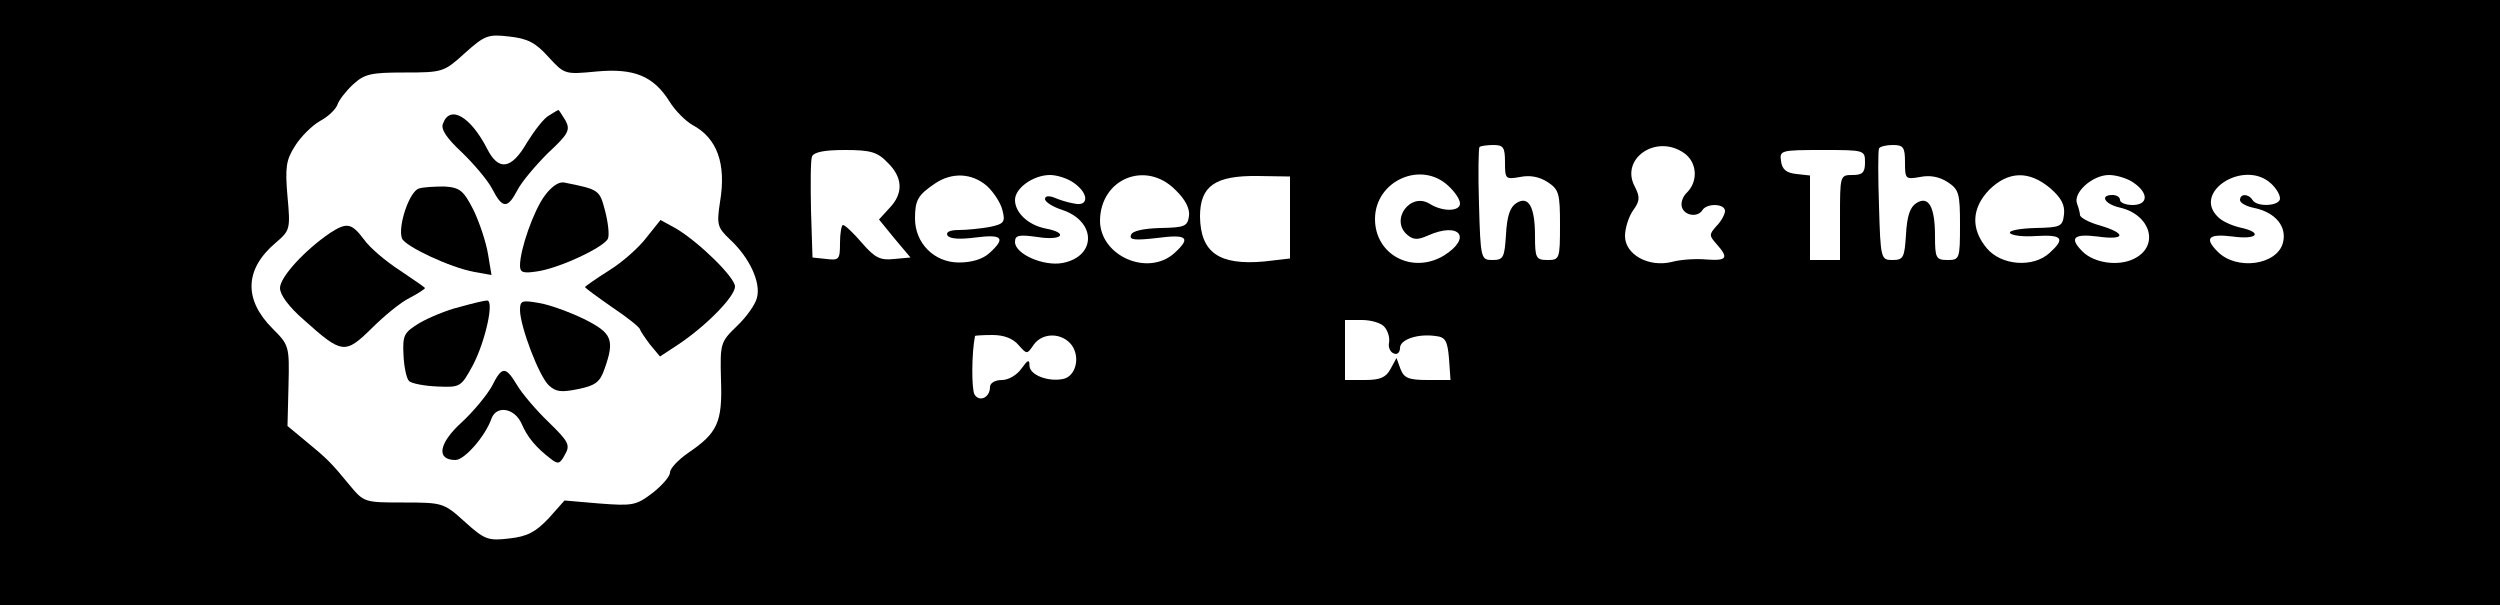 <?xml version="1.0" standalone="no"?>
<!DOCTYPE svg PUBLIC "-//W3C//DTD SVG 20010904//EN"
 "http://www.w3.org/TR/2001/REC-SVG-20010904/DTD/svg10.dtd">
<svg version="1.0" xmlns="http://www.w3.org/2000/svg"
 width="500pt" height="121pt" viewBox="0 0 500 121"
 preserveAspectRatio="xMidYMid meet">
<g transform="translate(0,121) scale(0.1,-0.1)"
fill="#000000" stroke="none">
<path d="M0 605 l0 -605 2500 0 2500 0 0 605 0 605 -2500 0 -2500 0 0 -605z
m1097 491 c32 -35 33 -35 96 -29 75 7 114 -9 146 -60 11 -18 32 -39 46 -47 49
-26 68 -77 55 -154 -7 -46 -5 -51 20 -75 39 -36 62 -86 54 -116 -3 -14 -22
-40 -40 -57 -33 -32 -34 -34 -32 -108 3 -85 -7 -106 -66 -146 -20 -14 -36 -31
-36 -39 0 -8 -16 -26 -35 -41 -33 -25 -40 -26 -106 -21 l-70 6 -32 -36 c-26
-27 -42 -36 -79 -40 -42 -5 -49 -2 -88 33 -42 38 -44 39 -122 39 -79 0 -80 0
-109 35 -36 44 -45 53 -89 89 l-35 29 2 81 c2 79 1 81 -32 114 -58 58 -56 119
7 172 28 24 29 27 23 92 -5 58 -3 73 15 101 11 18 34 41 50 50 17 9 32 24 35
33 3 9 17 27 31 40 23 21 35 24 103 24 77 0 79 1 121 39 39 35 46 38 88 33 37
-4 53 -12 79 -41z m1913 -211 c0 -33 1 -34 30 -29 19 4 38 1 55 -10 23 -15 25
-23 25 -86 0 -68 -1 -70 -25 -70 -23 0 -25 4 -25 48 0 59 -13 81 -37 66 -13
-8 -19 -26 -21 -63 -3 -46 -5 -51 -27 -51 -23 0 -24 2 -27 111 -2 61 -1 113 1
115 2 2 15 4 28 4 20 0 23 -5 23 -35z m358 19 c26 -18 29 -56 6 -79 -9 -8 -13
-22 -10 -30 6 -17 32 -20 41 -5 9 14 45 13 45 -2 0 -6 -7 -20 -17 -30 -15 -17
-15 -19 0 -36 25 -28 21 -34 -20 -31 -21 2 -52 0 -70 -5 -46 -11 -93 15 -93
52 0 15 7 38 16 51 14 19 14 27 4 47 -31 56 42 107 98 68z m442 -19 c0 -33 1
-34 30 -29 19 4 38 1 55 -10 23 -15 25 -23 25 -86 0 -68 -1 -70 -25 -70 -23 0
-25 4 -25 48 0 59 -13 81 -37 66 -13 -8 -19 -26 -21 -63 -3 -46 -5 -51 -27
-51 -23 0 -24 2 -27 108 -2 59 -2 110 0 115 2 4 14 7 28 7 21 0 24 -5 24 -35z
m-2035 0 c31 -30 32 -62 4 -91 l-21 -23 31 -38 32 -38 -33 -3 c-27 -3 -38 2
-64 32 -17 20 -34 36 -38 36 -3 0 -6 -16 -6 -36 0 -33 -2 -35 -27 -32 l-28 3
-3 94 c-1 52 -1 100 2 108 4 9 25 13 66 13 51 0 65 -4 85 -25z m1955 0 c0 -20
-5 -25 -25 -25 -25 0 -25 -1 -25 -85 l0 -85 -30 0 -30 0 0 84 0 85 -27 3 c-20
2 -29 9 -31 26 -3 21 -1 22 82 22 85 0 86 0 86 -25z m-1756 -47 c14 -13 28
-35 31 -49 6 -23 3 -27 -26 -33 -17 -3 -45 -6 -61 -6 -18 0 -27 -4 -23 -11 5
-7 25 -8 56 -4 54 7 61 -1 28 -31 -13 -12 -35 -19 -61 -19 -50 0 -88 39 -88
88 0 37 6 47 40 70 34 23 74 21 104 -5z m174 6 c30 -21 30 -48 0 -41 -13 2
-31 8 -40 12 -11 4 -18 3 -18 -3 0 -6 16 -16 35 -22 68 -23 68 -93 0 -106 -38
-7 -95 18 -95 42 0 14 8 15 45 10 49 -8 64 8 16 17 -35 7 -61 32 -61 57 0 24
37 50 70 50 14 0 36 -7 48 -16z m203 -14 c20 -19 29 -38 27 -52 -3 -21 -9 -23
-57 -24 -35 -1 -57 -6 -59 -14 -4 -10 8 -11 52 -6 60 8 69 1 35 -30 -53 -48
-149 -6 -149 65 1 84 92 121 151 61z m229 -55 l0 -82 -52 -6 c-90 -8 -127 18
-128 90 0 61 30 82 115 81 l65 -1 0 -82z m317 63 c13 -12 23 -27 23 -35 0 -16
-34 -17 -60 -1 -39 25 -81 -32 -45 -62 12 -10 21 -10 41 -1 63 28 89 -4 32
-40 -63 -38 -138 1 -138 73 0 76 92 118 147 66z m1203 -4 c23 -20 30 -34 28
-53 -3 -24 -6 -26 -58 -27 -30 -1 -53 -5 -50 -10 3 -5 26 -8 53 -6 52 3 58 -5
26 -34 -33 -30 -96 -25 -125 9 -33 39 -31 81 5 118 38 37 79 38 121 3z m168
10 c30 -21 28 -44 -3 -44 -14 0 -25 5 -25 10 0 6 -7 10 -15 10 -26 0 -16 -18
14 -25 63 -14 81 -78 28 -103 -31 -15 -79 -8 -102 15 -27 27 -18 36 30 30 56
-8 59 6 5 22 -22 6 -40 16 -40 21 0 4 -3 15 -6 23 -8 22 31 57 64 57 15 0 38
-7 50 -16z m274 -1 c10 -9 18 -22 18 -30 0 -15 -46 -18 -55 -3 -8 13 -25 13
-25 0 0 -6 13 -13 29 -16 42 -9 65 -37 57 -69 -11 -45 -93 -57 -131 -18 -27
27 -18 36 30 30 50 -7 62 8 15 18 -17 4 -37 13 -45 22 -50 50 54 115 107 66z
m-1773 -287 c7 -8 11 -22 9 -32 -2 -9 3 -19 10 -21 6 -3 12 2 12 11 0 17 35
29 71 24 20 -2 24 -10 27 -45 l3 -43 -46 0 c-38 0 -47 4 -54 22 l-8 22 -12
-22 c-9 -17 -21 -22 -51 -22 l-40 0 0 60 0 60 34 0 c18 0 39 -6 45 -14z m-732
-36 c17 -19 17 -19 30 0 18 26 58 25 77 -1 17 -25 7 -62 -18 -67 -30 -6 -66 8
-67 26 0 14 -3 13 -16 -5 -9 -13 -26 -23 -39 -23 -14 0 -24 -6 -24 -14 0 -21
-21 -31 -31 -15 -6 11 -6 82 1 117 0 1 16 2 35 2 23 0 41 -7 52 -20z"/>
<path d="M1098 979 c-10 -5 -29 -30 -44 -54 -31 -54 -57 -58 -80 -12 -33 64
-74 88 -88 50 -5 -11 7 -29 37 -57 24 -23 52 -56 61 -73 21 -41 31 -41 51 -3
8 16 36 49 61 74 41 38 45 46 35 65 -7 11 -13 21 -14 21 -1 0 -10 -5 -19 -11z"/>
<path d="M1089 818 c-22 -30 -49 -107 -49 -139 0 -14 6 -16 33 -12 45 6 136
49 143 66 3 8 0 33 -6 56 -11 41 -11 42 -82 56 -11 2 -26 -9 -39 -27z"/>
<path d="M838 833 c-19 -5 -43 -76 -34 -100 7 -16 96 -58 145 -67 l34 -6 -7
42 c-4 24 -17 63 -29 88 -20 39 -27 45 -58 47 -18 0 -42 -1 -51 -4z"/>
<path d="M1293 735 c-15 -20 -49 -50 -75 -66 -27 -17 -48 -32 -48 -33 0 -2 25
-20 55 -41 30 -20 55 -40 55 -44 1 -3 10 -17 20 -30 l20 -24 38 25 c55 37 112
95 112 115 0 18 -71 88 -118 116 l-31 17 -28 -35z"/>
<path d="M660 744 c-50 -34 -100 -88 -100 -110 0 -14 18 -38 48 -64 76 -68 82
-69 135 -17 25 25 59 53 76 61 17 9 31 18 31 20 0 1 -23 17 -50 35 -28 18 -61
46 -72 62 -25 33 -34 35 -68 13z"/>
<path d="M919 596 c-25 -6 -61 -21 -80 -32 -31 -19 -34 -24 -32 -64 1 -24 6
-47 11 -52 5 -5 31 -10 57 -11 46 -2 47 -1 71 43 25 48 43 130 28 129 -5 0
-30 -6 -55 -13z"/>
<path d="M1040 590 c0 -32 38 -133 58 -151 14 -13 25 -14 59 -7 34 7 43 14 52
40 21 59 15 72 -41 100 -29 14 -70 29 -90 32 -34 6 -38 5 -38 -14z"/>
<path d="M984 438 c-10 -18 -37 -51 -61 -73 -46 -42 -51 -75 -12 -75 18 0 60
48 72 83 10 27 46 21 60 -10 12 -28 29 -48 59 -71 14 -11 18 -10 28 9 11 19 7
26 -33 65 -25 24 -53 57 -63 74 -23 38 -30 38 -50 -2z"/>
</g>
</svg>
